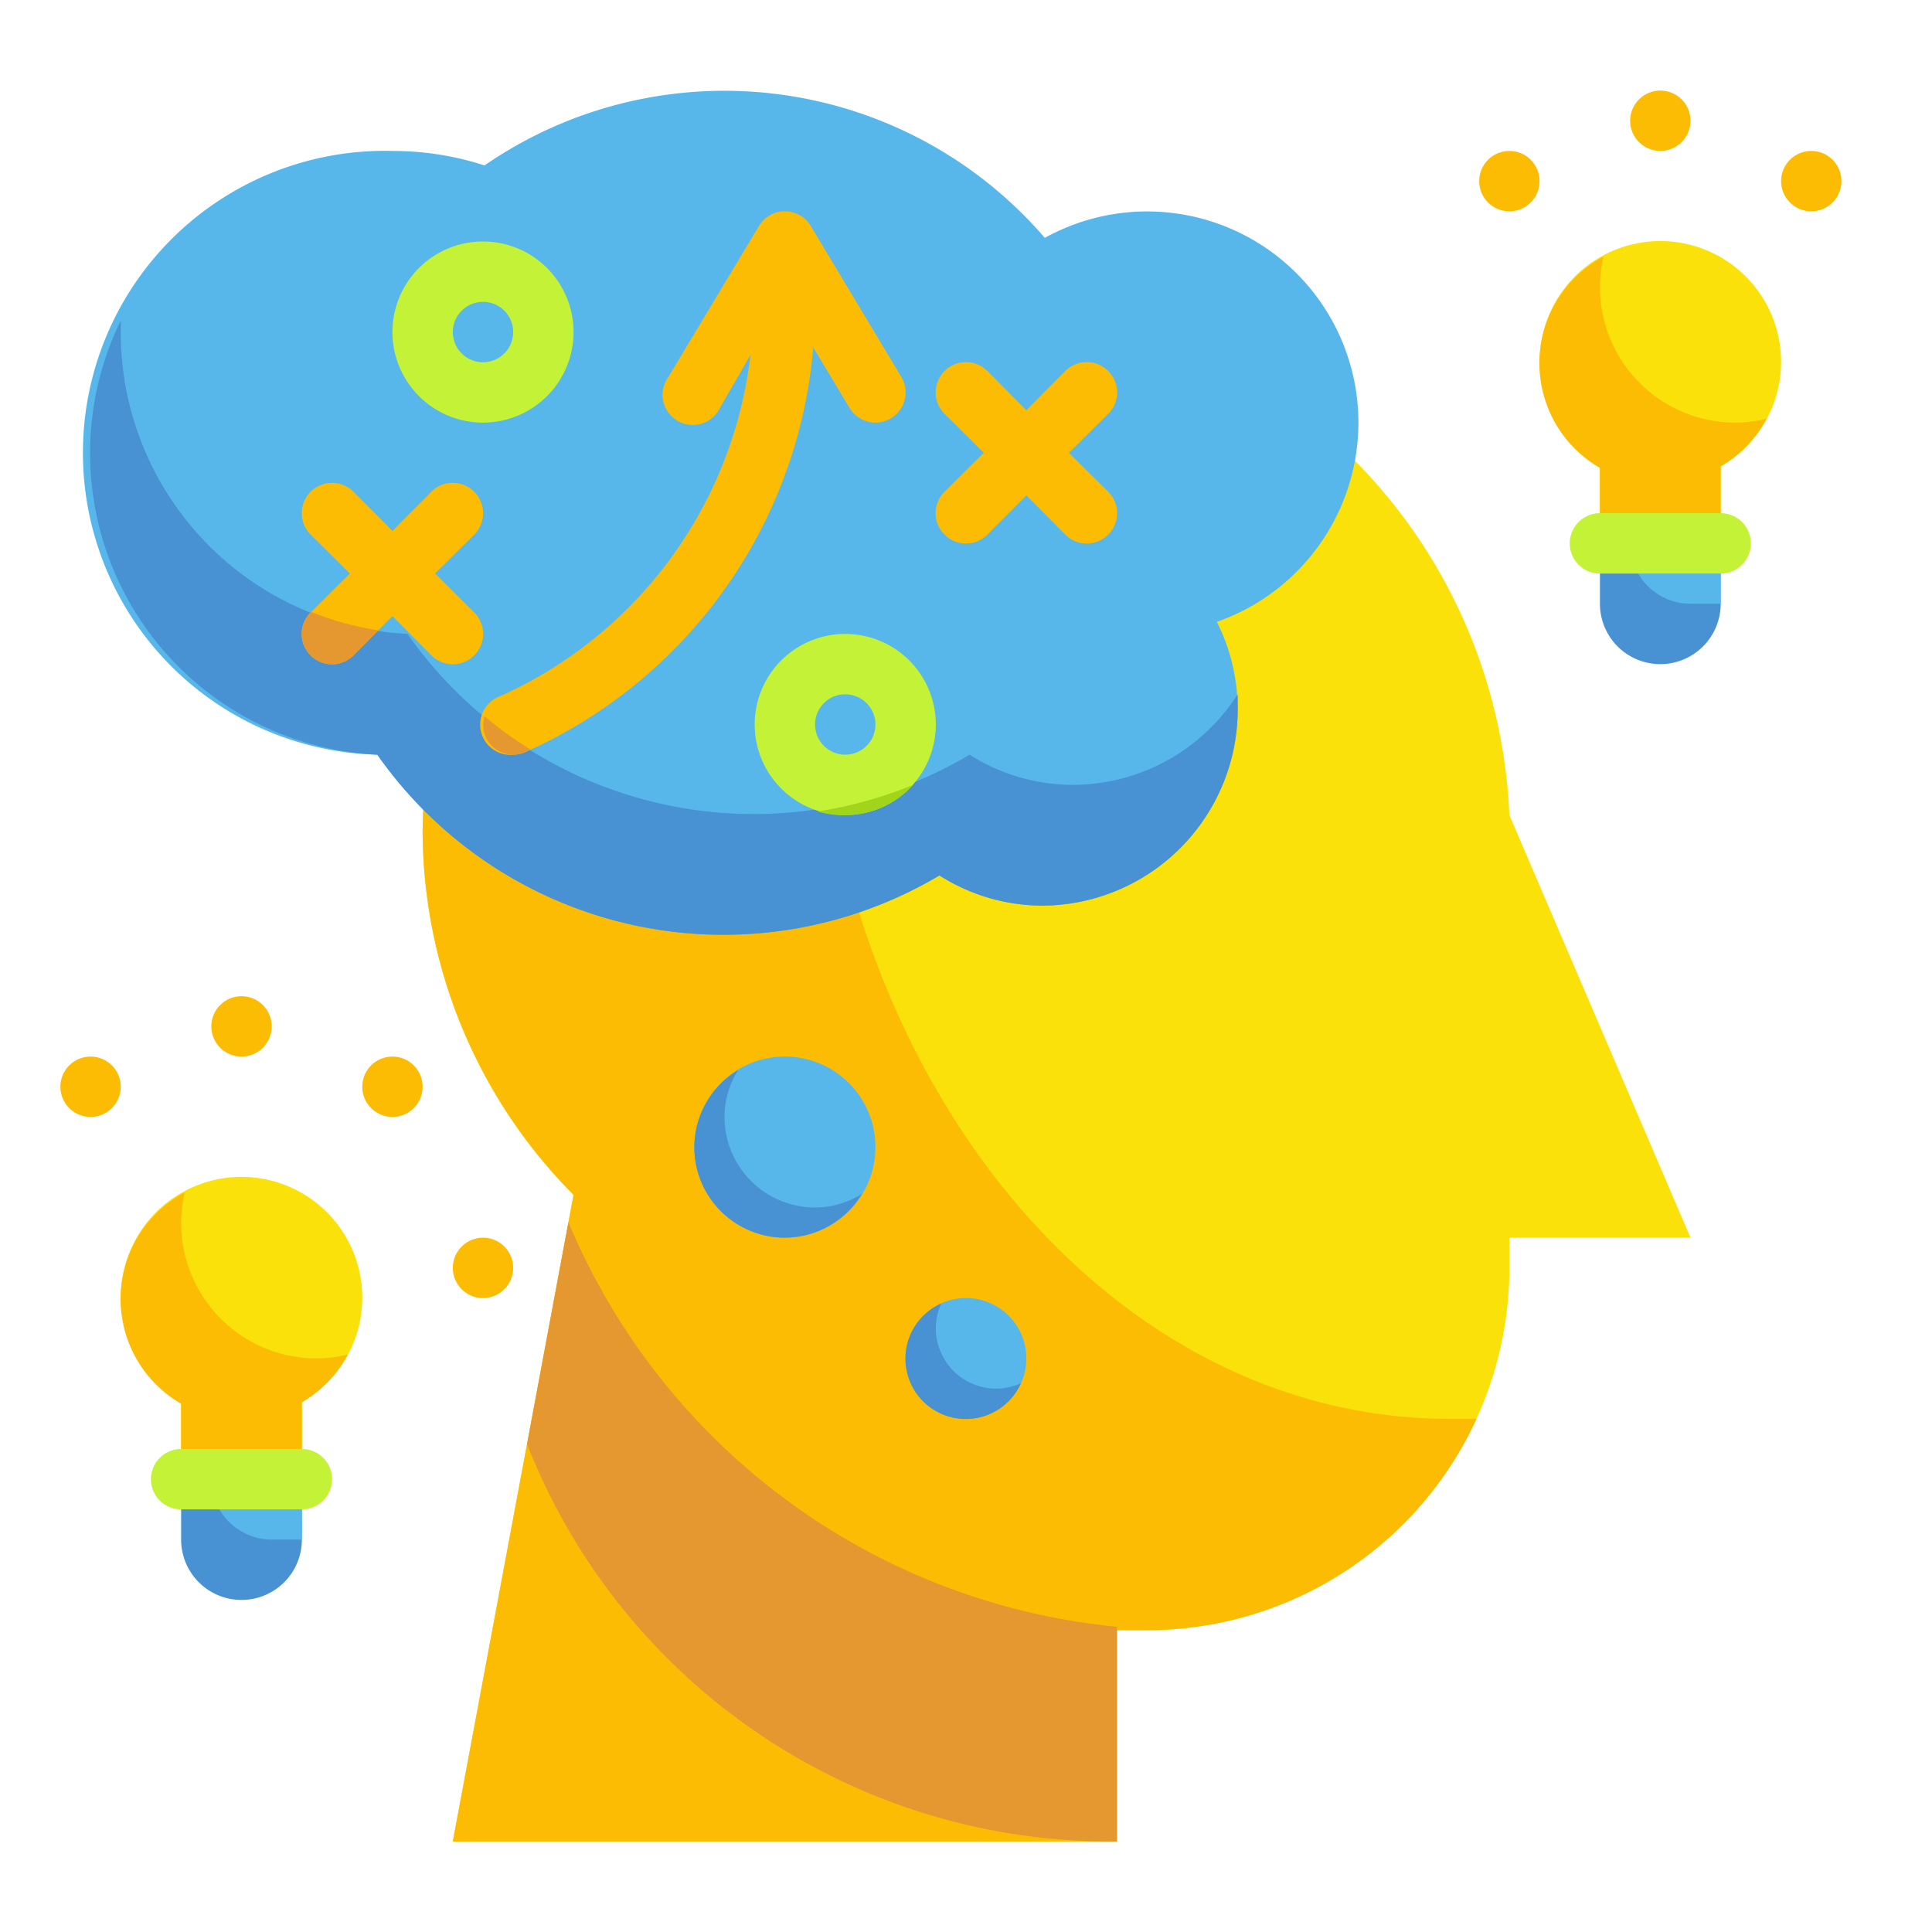 <svg id="Flat" height="512" viewBox="0 0 64 64" width="512" xmlns="http://www.w3.org/2000/svg"><path d="m50 27a17.75 17.75 0 0 0 -18-17 17.76 17.76 0 0 0 -18 17.5 17.17 17.17 0 0 0 5 12.08l-4 21.42h22v-7h1a12 12 0 0 0 12-12v-1h6z" fill="#f9e109"/><path d="m48 47c-11.6 0-21-11.86-21-26.5a32.36 32.36 0 0 1 1.61-10.18 17.63 17.63 0 0 0 -14.61 17.18 17.17 17.17 0 0 0 5 12.08l-4 21.42h22v-7h1a12 12 0 0 0 10.91-7c-.3 0-.6 0-.91 0z" fill="#fcbc04"/><path d="m18.83 40.49-1.37 7.35a20.74 20.74 0 0 0 19.3 13.16h.24v-7.11a22 22 0 0 1 -18.17-13.4z" fill="#e59730"/><path d="m45 14a7 7 0 0 0 -10.39-6.12 14 14 0 0 0 -18.56-2.4 9.89 9.89 0 0 0 -3.05-.48 10 10 0 0 0 -.5 20 14 14 0 0 0 18.62 4 6.38 6.38 0 0 0 3.38 1 6.5 6.5 0 0 0 6.5-6.5 6.42 6.42 0 0 0 -.69-2.9 7 7 0 0 0 4.69-6.6z" fill="#57b7eb"/><path d="m35.5 26a6.38 6.38 0 0 1 -3.38-1 14 14 0 0 1 -18.62-4 10 10 0 0 1 -9.5-10c0-.13 0-.25 0-.38a10 10 0 0 0 8.5 14.38 14 14 0 0 0 18.62 4 6.38 6.38 0 0 0 3.38 1 6.5 6.5 0 0 0 6.5-6.5c0-.17 0-.33 0-.5a6.5 6.5 0 0 1 -5.5 3z" fill="#4891d3"/><circle cx="26" cy="38" fill="#57b7eb" r="3"/><circle cx="32" cy="45" fill="#57b7eb" r="2"/><path d="m59 12a4 4 0 1 0 -6 3.45v2.55h4v-2.55a4 4 0 0 0 2-3.45z" fill="#f9e109"/><path d="m53 18h4a0 0 0 0 1 0 0v2a2 2 0 0 1 -2 2 2 2 0 0 1 -2-2v-2a0 0 0 0 1 0 0z" fill="#4891d3"/><path d="m57.5 14a4.49 4.49 0 0 1 -4.5-4.5 4.73 4.73 0 0 1 .12-1 4 4 0 0 0 -.12 7v2.5h4v-2.55a4.05 4.05 0 0 0 1.52-1.58 4.32 4.32 0 0 1 -1.02.13z" fill="#fcbc04"/><path d="m54 18h3a0 0 0 0 1 0 0v2a0 0 0 0 1 0 0h-1a2 2 0 0 1 -2-2 0 0 0 0 1 0 0z" fill="#57b7eb"/><path d="m12 43a4 4 0 1 0 -6 3.45v2.55h4v-2.55a4 4 0 0 0 2-3.45z" fill="#f9e109"/><path d="m6 49h4a0 0 0 0 1 0 0v2a2 2 0 0 1 -2 2 2 2 0 0 1 -2-2v-2a0 0 0 0 1 0 0z" fill="#4891d3"/><path d="m10.5 45a4.49 4.49 0 0 1 -4.5-4.5 4.73 4.73 0 0 1 .12-1 4 4 0 0 0 -.12 7v2.5h4v-2.55a4.05 4.05 0 0 0 1.52-1.58 4.32 4.32 0 0 1 -1.02.13z" fill="#fcbc04"/><path d="m7 49h3a0 0 0 0 1 0 0v2a0 0 0 0 1 0 0h-1a2 2 0 0 1 -2-2 0 0 0 0 1 0 0z" fill="#57b7eb"/><path d="m24 37a2.93 2.93 0 0 1 .45-1.55 3 3 0 0 0 -1.45 2.55 3 3 0 0 0 3 3 3 3 0 0 0 2.55-1.45 2.93 2.93 0 0 1 -1.55.45 3 3 0 0 1 -3-3z" fill="#4891d3"/><path d="m31 44a2 2 0 0 1 .18-.82 2 2 0 1 0 2.64 2.64 2 2 0 0 1 -.82.18 2 2 0 0 1 -2-2z" fill="#4891d3"/><path d="m28 21a3 3 0 1 0 3 3 3 3 0 0 0 -3-3zm0 4a1 1 0 1 1 1-1 1 1 0 0 1 -1 1z" fill="#c4f236"/><path d="m15.71 21.71a1 1 0 0 0 0-1.42l-1.3-1.29 1.3-1.29a1 1 0 0 0 -1.42-1.42l-1.29 1.3-1.29-1.3a1 1 0 0 0 -1.42 1.42l1.3 1.29-1.3 1.29a1 1 0 0 0 0 1.42 1 1 0 0 0 1.42 0l1.29-1.3 1.29 1.3a1 1 0 0 0 1.42 0z" fill="#fcbc04"/><path d="m28.14 13.51a1 1 0 0 0 .86.49 1 1 0 0 0 .51-.14 1 1 0 0 0 .35-1.37l-3-5a1 1 0 0 0 -1.72 0l-3 5a1 1 0 1 0 1.72 1l1-1.73a14.18 14.18 0 0 1 -8.31 11.31 1 1 0 0 0 .45 1.93 1 1 0 0 0 .41-.09 16.15 16.15 0 0 0 9.53-13.4z" fill="#fcbc04"/><path d="m36.71 12.29a1 1 0 0 0 -1.42 0l-1.29 1.3-1.29-1.3a1 1 0 0 0 -1.42 1.42l1.3 1.29-1.3 1.29a1 1 0 0 0 0 1.42 1 1 0 0 0 1.42 0l1.29-1.3 1.29 1.3a1 1 0 0 0 1.42 0 1 1 0 0 0 0-1.42l-1.3-1.29 1.3-1.29a1 1 0 0 0 0-1.42z" fill="#fcbc04"/><path d="m16 14a3 3 0 1 0 -3-3 3 3 0 0 0 3 3zm0-4a1 1 0 1 1 -1 1 1 1 0 0 1 1-1z" fill="#c4f236"/><path d="m10 48h-4a1 1 0 0 0 0 2h4a1 1 0 0 0 0-2z" fill="#c4f236"/><path d="m57 17h-4a1 1 0 0 0 0 2h4a1 1 0 0 0 0-2z" fill="#c4f236"/><g fill="#fcbc04"><circle cx="55" cy="4" r="1"/><circle cx="60" cy="6" r="1"/><circle cx="50" cy="6" r="1"/><circle cx="8" cy="34" r="1"/><circle cx="13" cy="36" r="1"/><circle cx="3" cy="36" r="1"/><circle cx="16" cy="42" r="1"/></g><path d="m30.25 26a14 14 0 0 1 -3.17.88 2.82 2.82 0 0 0 .92.12 3 3 0 0 0 2.25-1z" fill="#a1d51c"/><path d="m10.29 21.71a1 1 0 0 0 1.42 0l.82-.83a9.86 9.86 0 0 1 -2.22-.61 1 1 0 0 0 -.02 1.44z" fill="#e59730"/><path d="m16.09 24.41a1 1 0 0 0 .91.59 1 1 0 0 0 .41-.09l.16-.08a13.66 13.66 0 0 1 -1.52-1.1 1 1 0 0 0 .04.68z" fill="#e59730"/></svg>